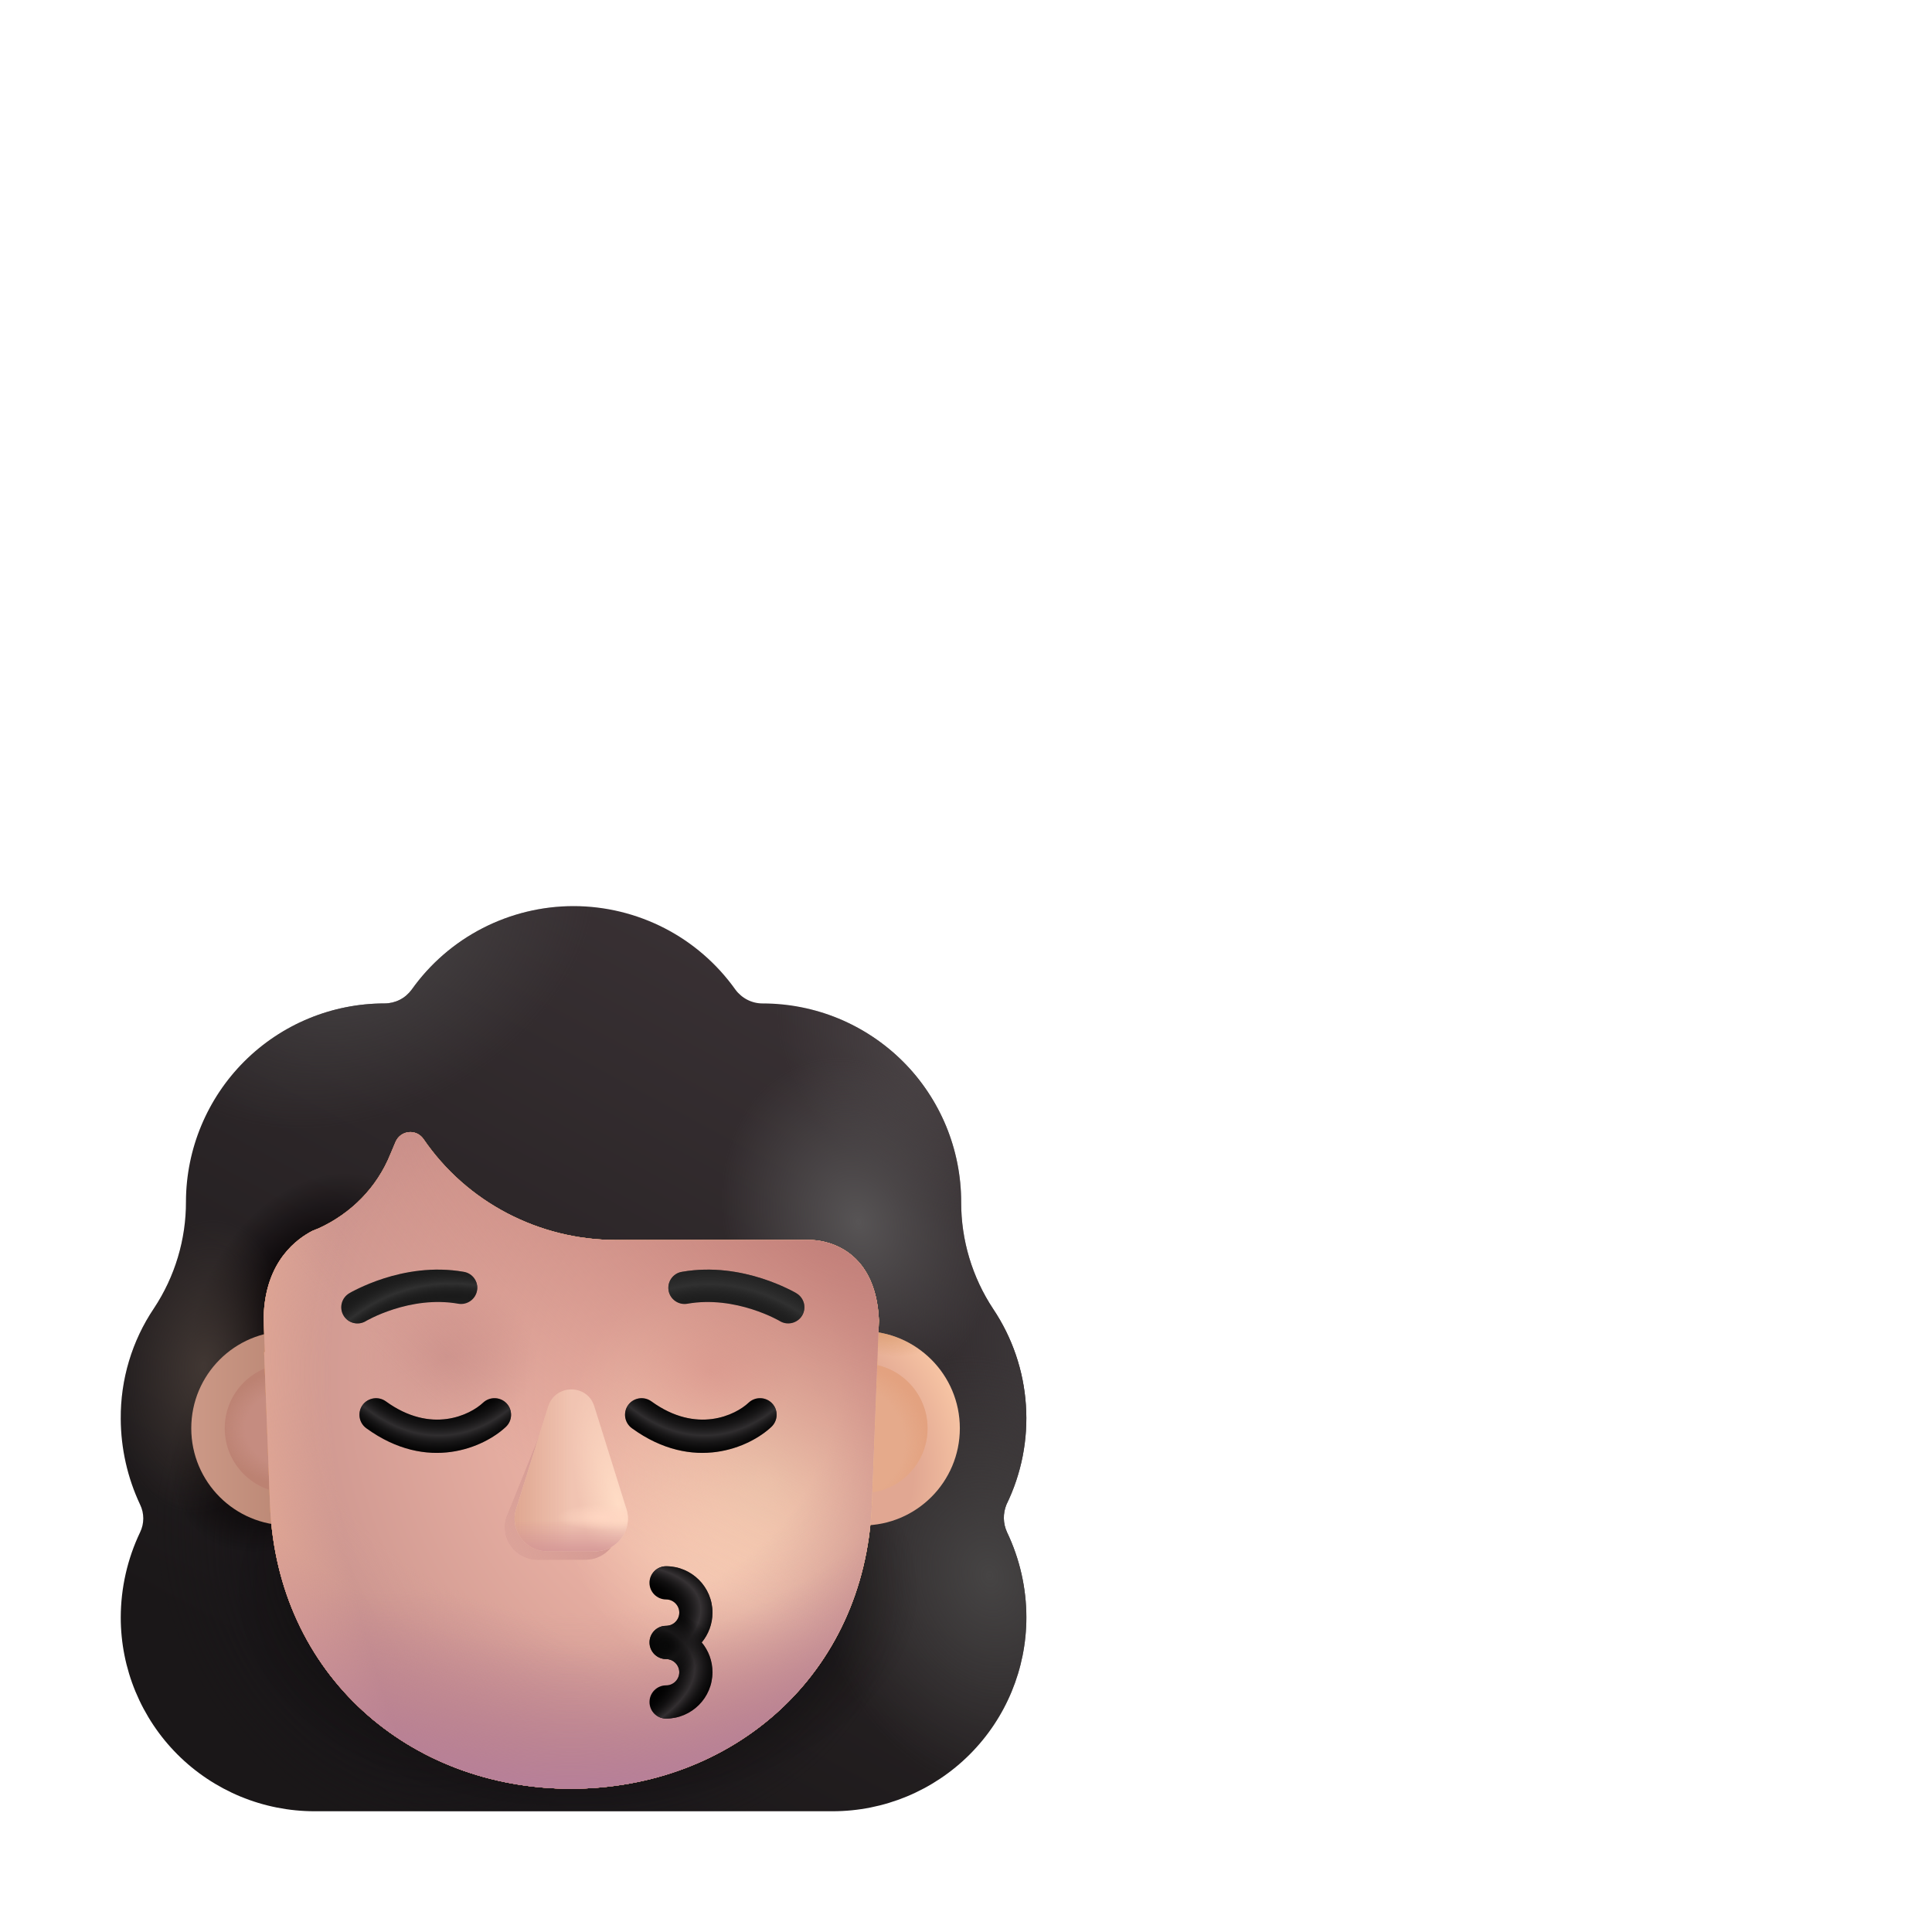 <svg width="32" height="32" viewBox="0 0 32 32" fill="none" xmlns="http://www.w3.org/2000/svg">
<path d="M16.67 24.92C16.92 24.408 17.031 23.839 16.992 23.271C16.954 22.702 16.767 22.154 16.45 21.68C16.103 21.155 15.918 20.539 15.92 19.91C15.92 19.478 15.835 19.05 15.67 18.651C15.504 18.252 15.262 17.889 14.957 17.584C14.651 17.278 14.288 17.036 13.889 16.87C13.49 16.705 13.062 16.62 12.63 16.62C12.542 16.62 12.456 16.599 12.378 16.559C12.3 16.519 12.232 16.461 12.18 16.39C11.876 15.963 11.474 15.614 11.008 15.374C10.541 15.134 10.025 15.008 9.5 15.008C8.976 15.008 8.459 15.134 7.993 15.374C7.526 15.614 7.124 15.963 6.82 16.39C6.768 16.461 6.701 16.519 6.623 16.559C6.544 16.599 6.458 16.62 6.37 16.62C5.499 16.62 4.664 16.965 4.047 17.58C3.431 18.195 3.083 19.029 3.08 19.9C3.082 20.529 2.898 21.145 2.55 21.67C2.186 22.21 1.995 22.849 2 23.5C2.002 23.991 2.111 24.476 2.32 24.92C2.355 24.992 2.373 25.07 2.373 25.15C2.373 25.23 2.355 25.308 2.32 25.38C2.11 25.82 2.001 26.302 2 26.79C2 27.212 2.083 27.629 2.244 28.018C2.406 28.408 2.642 28.762 2.94 29.06C3.238 29.358 3.592 29.594 3.982 29.756C4.371 29.917 4.789 30 5.21 30H13.79C14.642 30 15.458 29.662 16.06 29.06C16.662 28.458 17 27.641 17 26.79C17 26.302 16.89 25.82 16.68 25.38C16.647 25.308 16.628 25.23 16.627 25.151C16.625 25.072 16.64 24.993 16.67 24.92Z" fill="url(#paint0_linear_4524_38247)"/>
<path d="M16.67 24.92C16.92 24.408 17.031 23.839 16.992 23.271C16.954 22.702 16.767 22.154 16.45 21.68C16.103 21.155 15.918 20.539 15.92 19.91C15.92 19.478 15.835 19.05 15.67 18.651C15.504 18.252 15.262 17.889 14.957 17.584C14.651 17.278 14.288 17.036 13.889 16.87C13.49 16.705 13.062 16.62 12.63 16.62C12.542 16.62 12.456 16.599 12.378 16.559C12.3 16.519 12.232 16.461 12.18 16.39C11.876 15.963 11.474 15.614 11.008 15.374C10.541 15.134 10.025 15.008 9.5 15.008C8.976 15.008 8.459 15.134 7.993 15.374C7.526 15.614 7.124 15.963 6.82 16.39C6.768 16.461 6.701 16.519 6.623 16.559C6.544 16.599 6.458 16.62 6.37 16.62C5.499 16.62 4.664 16.965 4.047 17.58C3.431 18.195 3.083 19.029 3.08 19.9C3.082 20.529 2.898 21.145 2.55 21.67C2.186 22.21 1.995 22.849 2 23.5C2.002 23.991 2.111 24.476 2.32 24.92C2.355 24.992 2.373 25.07 2.373 25.15C2.373 25.23 2.355 25.308 2.32 25.38C2.11 25.82 2.001 26.302 2 26.79C2 27.212 2.083 27.629 2.244 28.018C2.406 28.408 2.642 28.762 2.94 29.06C3.238 29.358 3.592 29.594 3.982 29.756C4.371 29.917 4.789 30 5.21 30H13.79C14.642 30 15.458 29.662 16.06 29.06C16.662 28.458 17 27.641 17 26.79C17 26.302 16.89 25.82 16.68 25.38C16.647 25.308 16.628 25.23 16.627 25.151C16.625 25.072 16.64 24.993 16.67 24.92Z" fill="url(#paint1_radial_4524_38247)"/>
<path d="M16.67 24.92C16.92 24.408 17.031 23.839 16.992 23.271C16.954 22.702 16.767 22.154 16.45 21.68C16.103 21.155 15.918 20.539 15.92 19.91C15.92 19.478 15.835 19.05 15.67 18.651C15.504 18.252 15.262 17.889 14.957 17.584C14.651 17.278 14.288 17.036 13.889 16.87C13.49 16.705 13.062 16.62 12.63 16.62C12.542 16.62 12.456 16.599 12.378 16.559C12.3 16.519 12.232 16.461 12.18 16.39C11.876 15.963 11.474 15.614 11.008 15.374C10.541 15.134 10.025 15.008 9.5 15.008C8.976 15.008 8.459 15.134 7.993 15.374C7.526 15.614 7.124 15.963 6.82 16.39C6.768 16.461 6.701 16.519 6.623 16.559C6.544 16.599 6.458 16.62 6.37 16.62C5.499 16.62 4.664 16.965 4.047 17.58C3.431 18.195 3.083 19.029 3.08 19.9C3.082 20.529 2.898 21.145 2.55 21.67C2.186 22.21 1.995 22.849 2 23.5C2.002 23.991 2.111 24.476 2.32 24.92C2.355 24.992 2.373 25.07 2.373 25.15C2.373 25.23 2.355 25.308 2.32 25.38C2.11 25.82 2.001 26.302 2 26.79C2 27.212 2.083 27.629 2.244 28.018C2.406 28.408 2.642 28.762 2.94 29.06C3.238 29.358 3.592 29.594 3.982 29.756C4.371 29.917 4.789 30 5.21 30H13.79C14.642 30 15.458 29.662 16.06 29.06C16.662 28.458 17 27.641 17 26.79C17 26.302 16.89 25.82 16.68 25.38C16.647 25.308 16.628 25.23 16.627 25.151C16.625 25.072 16.64 24.993 16.67 24.92Z" fill="url(#paint2_radial_4524_38247)"/>
<path d="M16.67 24.92C16.92 24.408 17.031 23.839 16.992 23.271C16.954 22.702 16.767 22.154 16.45 21.68C16.103 21.155 15.918 20.539 15.92 19.91C15.92 19.478 15.835 19.05 15.67 18.651C15.504 18.252 15.262 17.889 14.957 17.584C14.651 17.278 14.288 17.036 13.889 16.87C13.49 16.705 13.062 16.62 12.63 16.62C12.542 16.62 12.456 16.599 12.378 16.559C12.3 16.519 12.232 16.461 12.18 16.39C11.876 15.963 11.474 15.614 11.008 15.374C10.541 15.134 10.025 15.008 9.5 15.008C8.976 15.008 8.459 15.134 7.993 15.374C7.526 15.614 7.124 15.963 6.82 16.39C6.768 16.461 6.701 16.519 6.623 16.559C6.544 16.599 6.458 16.62 6.37 16.62C5.499 16.62 4.664 16.965 4.047 17.58C3.431 18.195 3.083 19.029 3.08 19.9C3.082 20.529 2.898 21.145 2.55 21.67C2.186 22.21 1.995 22.849 2 23.5C2.002 23.991 2.111 24.476 2.32 24.92C2.355 24.992 2.373 25.07 2.373 25.15C2.373 25.23 2.355 25.308 2.32 25.38C2.11 25.82 2.001 26.302 2 26.79C2 27.212 2.083 27.629 2.244 28.018C2.406 28.408 2.642 28.762 2.94 29.06C3.238 29.358 3.592 29.594 3.982 29.756C4.371 29.917 4.789 30 5.21 30H13.79C14.642 30 15.458 29.662 16.06 29.06C16.662 28.458 17 27.641 17 26.79C17 26.302 16.89 25.82 16.68 25.38C16.647 25.308 16.628 25.23 16.627 25.151C16.625 25.072 16.64 24.993 16.67 24.92Z" fill="url(#paint3_radial_4524_38247)"/>
<path d="M16.67 24.92C16.92 24.408 17.031 23.839 16.992 23.271C16.954 22.702 16.767 22.154 16.45 21.68C16.103 21.155 15.918 20.539 15.92 19.91C15.92 19.478 15.835 19.05 15.67 18.651C15.504 18.252 15.262 17.889 14.957 17.584C14.651 17.278 14.288 17.036 13.889 16.87C13.49 16.705 13.062 16.62 12.63 16.62C12.542 16.62 12.456 16.599 12.378 16.559C12.3 16.519 12.232 16.461 12.18 16.39C11.876 15.963 11.474 15.614 11.008 15.374C10.541 15.134 10.025 15.008 9.5 15.008C8.976 15.008 8.459 15.134 7.993 15.374C7.526 15.614 7.124 15.963 6.82 16.39C6.768 16.461 6.701 16.519 6.623 16.559C6.544 16.599 6.458 16.62 6.37 16.62C5.499 16.62 4.664 16.965 4.047 17.58C3.431 18.195 3.083 19.029 3.08 19.9C3.082 20.529 2.898 21.145 2.55 21.67C2.186 22.21 1.995 22.849 2 23.5C2.002 23.991 2.111 24.476 2.32 24.92C2.355 24.992 2.373 25.07 2.373 25.15C2.373 25.23 2.355 25.308 2.32 25.38C2.11 25.82 2.001 26.302 2 26.79C2 27.212 2.083 27.629 2.244 28.018C2.406 28.408 2.642 28.762 2.94 29.06C3.238 29.358 3.592 29.594 3.982 29.756C4.371 29.917 4.789 30 5.21 30H13.79C14.642 30 15.458 29.662 16.06 29.06C16.662 28.458 17 27.641 17 26.79C17 26.302 16.89 25.82 16.68 25.38C16.647 25.308 16.628 25.23 16.627 25.151C16.625 25.072 16.64 24.993 16.67 24.92Z" fill="url(#paint4_radial_4524_38247)"/>
<path d="M16.67 24.92C16.92 24.408 17.031 23.839 16.992 23.271C16.954 22.702 16.767 22.154 16.45 21.68C16.103 21.155 15.918 20.539 15.92 19.91C15.92 19.478 15.835 19.05 15.67 18.651C15.504 18.252 15.262 17.889 14.957 17.584C14.651 17.278 14.288 17.036 13.889 16.87C13.49 16.705 13.062 16.62 12.63 16.62C12.542 16.62 12.456 16.599 12.378 16.559C12.3 16.519 12.232 16.461 12.18 16.39C11.876 15.963 11.474 15.614 11.008 15.374C10.541 15.134 10.025 15.008 9.5 15.008C8.976 15.008 8.459 15.134 7.993 15.374C7.526 15.614 7.124 15.963 6.82 16.39C6.768 16.461 6.701 16.519 6.623 16.559C6.544 16.599 6.458 16.62 6.37 16.62C5.499 16.62 4.664 16.965 4.047 17.58C3.431 18.195 3.083 19.029 3.08 19.9C3.082 20.529 2.898 21.145 2.55 21.67C2.186 22.21 1.995 22.849 2 23.5C2.002 23.991 2.111 24.476 2.32 24.92C2.355 24.992 2.373 25.07 2.373 25.15C2.373 25.23 2.355 25.308 2.32 25.38C2.11 25.82 2.001 26.302 2 26.79C2 27.212 2.083 27.629 2.244 28.018C2.406 28.408 2.642 28.762 2.94 29.06C3.238 29.358 3.592 29.594 3.982 29.756C4.371 29.917 4.789 30 5.21 30H13.79C14.642 30 15.458 29.662 16.06 29.06C16.662 28.458 17 27.641 17 26.79C17 26.302 16.89 25.82 16.68 25.38C16.647 25.308 16.628 25.23 16.627 25.151C16.625 25.072 16.64 24.993 16.67 24.92Z" fill="url(#paint5_radial_4524_38247)"/>
<path d="M16.67 24.92C16.92 24.408 17.031 23.839 16.992 23.271C16.954 22.702 16.767 22.154 16.45 21.68C16.103 21.155 15.918 20.539 15.92 19.91C15.92 19.478 15.835 19.05 15.67 18.651C15.504 18.252 15.262 17.889 14.957 17.584C14.651 17.278 14.288 17.036 13.889 16.87C13.49 16.705 13.062 16.62 12.63 16.62C12.542 16.62 12.456 16.599 12.378 16.559C12.3 16.519 12.232 16.461 12.18 16.39C11.876 15.963 11.474 15.614 11.008 15.374C10.541 15.134 10.025 15.008 9.5 15.008C8.976 15.008 8.459 15.134 7.993 15.374C7.526 15.614 7.124 15.963 6.82 16.39C6.768 16.461 6.701 16.519 6.623 16.559C6.544 16.599 6.458 16.62 6.37 16.62C5.499 16.62 4.664 16.965 4.047 17.58C3.431 18.195 3.083 19.029 3.08 19.9C3.082 20.529 2.898 21.145 2.55 21.67C2.186 22.21 1.995 22.849 2 23.5C2.002 23.991 2.111 24.476 2.32 24.92C2.355 24.992 2.373 25.07 2.373 25.15C2.373 25.23 2.355 25.308 2.32 25.38C2.11 25.82 2.001 26.302 2 26.79C2 27.212 2.083 27.629 2.244 28.018C2.406 28.408 2.642 28.762 2.94 29.06C3.238 29.358 3.592 29.594 3.982 29.756C4.371 29.917 4.789 30 5.21 30H13.79C14.642 30 15.458 29.662 16.06 29.06C16.662 28.458 17 27.641 17 26.79C17 26.302 16.89 25.82 16.68 25.38C16.647 25.308 16.628 25.23 16.627 25.151C16.625 25.072 16.64 24.993 16.67 24.92Z" fill="url(#paint6_radial_4524_38247)"/>
<path d="M16.67 24.92C16.92 24.408 17.031 23.839 16.992 23.271C16.954 22.702 16.767 22.154 16.45 21.68C16.103 21.155 15.918 20.539 15.92 19.91C15.92 19.478 15.835 19.05 15.67 18.651C15.504 18.252 15.262 17.889 14.957 17.584C14.651 17.278 14.288 17.036 13.889 16.87C13.49 16.705 13.062 16.62 12.63 16.62C12.542 16.62 12.456 16.599 12.378 16.559C12.3 16.519 12.232 16.461 12.18 16.39C11.876 15.963 11.474 15.614 11.008 15.374C10.541 15.134 10.025 15.008 9.5 15.008C8.976 15.008 8.459 15.134 7.993 15.374C7.526 15.614 7.124 15.963 6.82 16.39C6.768 16.461 6.701 16.519 6.623 16.559C6.544 16.599 6.458 16.62 6.37 16.62C5.499 16.62 4.664 16.965 4.047 17.58C3.431 18.195 3.083 19.029 3.08 19.9C3.082 20.529 2.898 21.145 2.55 21.67C2.186 22.21 1.995 22.849 2 23.5C2.002 23.991 2.111 24.476 2.32 24.92C2.355 24.992 2.373 25.07 2.373 25.15C2.373 25.23 2.355 25.308 2.32 25.38C2.11 25.82 2.001 26.302 2 26.79C2 27.212 2.083 27.629 2.244 28.018C2.406 28.408 2.642 28.762 2.94 29.06C3.238 29.358 3.592 29.594 3.982 29.756C4.371 29.917 4.789 30 5.21 30H13.79C14.642 30 15.458 29.662 16.06 29.06C16.662 28.458 17 27.641 17 26.79C17 26.302 16.89 25.82 16.68 25.38C16.647 25.308 16.628 25.23 16.627 25.151C16.625 25.072 16.64 24.993 16.67 24.92Z" fill="url(#paint7_radial_4524_38247)"/>
<path d="M16.67 24.92C16.92 24.408 17.031 23.839 16.992 23.271C16.954 22.702 16.767 22.154 16.45 21.68C16.103 21.155 15.918 20.539 15.92 19.91C15.92 19.478 15.835 19.05 15.67 18.651C15.504 18.252 15.262 17.889 14.957 17.584C14.651 17.278 14.288 17.036 13.889 16.87C13.49 16.705 13.062 16.62 12.63 16.62C12.542 16.62 12.456 16.599 12.378 16.559C12.3 16.519 12.232 16.461 12.18 16.39C11.876 15.963 11.474 15.614 11.008 15.374C10.541 15.134 10.025 15.008 9.5 15.008C8.976 15.008 8.459 15.134 7.993 15.374C7.526 15.614 7.124 15.963 6.82 16.39C6.768 16.461 6.701 16.519 6.623 16.559C6.544 16.599 6.458 16.62 6.37 16.62C5.499 16.62 4.664 16.965 4.047 17.58C3.431 18.195 3.083 19.029 3.08 19.9C3.082 20.529 2.898 21.145 2.55 21.67C2.186 22.21 1.995 22.849 2 23.5C2.002 23.991 2.111 24.476 2.32 24.92C2.355 24.992 2.373 25.07 2.373 25.15C2.373 25.23 2.355 25.308 2.32 25.38C2.11 25.82 2.001 26.302 2 26.79C2 27.212 2.083 27.629 2.244 28.018C2.406 28.408 2.642 28.762 2.94 29.06C3.238 29.358 3.592 29.594 3.982 29.756C4.371 29.917 4.789 30 5.21 30H13.79C14.642 30 15.458 29.662 16.06 29.06C16.662 28.458 17 27.641 17 26.79C17 26.302 16.89 25.82 16.68 25.38C16.647 25.308 16.628 25.23 16.627 25.151C16.625 25.072 16.64 24.993 16.67 24.92Z" fill="url(#paint8_radial_4524_38247)"/>
<path d="M16.67 24.92C16.92 24.408 17.031 23.839 16.992 23.271C16.954 22.702 16.767 22.154 16.45 21.68C16.103 21.155 15.918 20.539 15.92 19.91C15.92 19.478 15.835 19.05 15.67 18.651C15.504 18.252 15.262 17.889 14.957 17.584C14.651 17.278 14.288 17.036 13.889 16.87C13.49 16.705 13.062 16.62 12.63 16.62C12.542 16.62 12.456 16.599 12.378 16.559C12.3 16.519 12.232 16.461 12.18 16.39C11.876 15.963 11.474 15.614 11.008 15.374C10.541 15.134 10.025 15.008 9.5 15.008C8.976 15.008 8.459 15.134 7.993 15.374C7.526 15.614 7.124 15.963 6.82 16.39C6.768 16.461 6.701 16.519 6.623 16.559C6.544 16.599 6.458 16.62 6.37 16.62C5.499 16.62 4.664 16.965 4.047 17.58C3.431 18.195 3.083 19.029 3.08 19.9C3.082 20.529 2.898 21.145 2.55 21.67C2.186 22.21 1.995 22.849 2 23.5C2.002 23.991 2.111 24.476 2.32 24.92C2.355 24.992 2.373 25.07 2.373 25.15C2.373 25.23 2.355 25.308 2.32 25.38C2.11 25.82 2.001 26.302 2 26.79C2 27.212 2.083 27.629 2.244 28.018C2.406 28.408 2.642 28.762 2.94 29.06C3.238 29.358 3.592 29.594 3.982 29.756C4.371 29.917 4.789 30 5.21 30H13.79C14.642 30 15.458 29.662 16.06 29.06C16.662 28.458 17 27.641 17 26.79C17 26.302 16.89 25.82 16.68 25.38C16.647 25.308 16.628 25.23 16.627 25.151C16.625 25.072 16.64 24.993 16.67 24.92Z" fill="url(#paint9_radial_4524_38247)"/>
<path d="M16.67 24.92C16.92 24.408 17.031 23.839 16.992 23.271C16.954 22.702 16.767 22.154 16.45 21.68C16.103 21.155 15.918 20.539 15.92 19.91C15.92 19.478 15.835 19.05 15.67 18.651C15.504 18.252 15.262 17.889 14.957 17.584C14.651 17.278 14.288 17.036 13.889 16.87C13.49 16.705 13.062 16.62 12.63 16.62C12.542 16.62 12.456 16.599 12.378 16.559C12.3 16.519 12.232 16.461 12.18 16.39C11.876 15.963 11.474 15.614 11.008 15.374C10.541 15.134 10.025 15.008 9.5 15.008C8.976 15.008 8.459 15.134 7.993 15.374C7.526 15.614 7.124 15.963 6.82 16.39C6.768 16.461 6.701 16.519 6.623 16.559C6.544 16.599 6.458 16.62 6.37 16.62C5.499 16.62 4.664 16.965 4.047 17.58C3.431 18.195 3.083 19.029 3.08 19.9C3.082 20.529 2.898 21.145 2.55 21.67C2.186 22.21 1.995 22.849 2 23.5C2.002 23.991 2.111 24.476 2.32 24.92C2.355 24.992 2.373 25.07 2.373 25.15C2.373 25.23 2.355 25.308 2.32 25.38C2.11 25.82 2.001 26.302 2 26.79C2 27.212 2.083 27.629 2.244 28.018C2.406 28.408 2.642 28.762 2.94 29.06C3.238 29.358 3.592 29.594 3.982 29.756C4.371 29.917 4.789 30 5.21 30H13.79C14.642 30 15.458 29.662 16.06 29.06C16.662 28.458 17 27.641 17 26.79C17 26.302 16.89 25.82 16.68 25.38C16.647 25.308 16.628 25.23 16.627 25.151C16.625 25.072 16.64 24.993 16.67 24.92Z" fill="url(#paint10_radial_4524_38247)"/>
<path d="M16.67 24.92C16.92 24.408 17.031 23.839 16.992 23.271C16.954 22.702 16.767 22.154 16.45 21.68C16.103 21.155 15.918 20.539 15.92 19.91C15.92 19.478 15.835 19.05 15.67 18.651C15.504 18.252 15.262 17.889 14.957 17.584C14.651 17.278 14.288 17.036 13.889 16.87C13.49 16.705 13.062 16.62 12.63 16.62C12.542 16.62 12.456 16.599 12.378 16.559C12.3 16.519 12.232 16.461 12.18 16.39C11.876 15.963 11.474 15.614 11.008 15.374C10.541 15.134 10.025 15.008 9.5 15.008C8.976 15.008 8.459 15.134 7.993 15.374C7.526 15.614 7.124 15.963 6.82 16.39C6.768 16.461 6.701 16.519 6.623 16.559C6.544 16.599 6.458 16.62 6.37 16.62C5.499 16.62 4.664 16.965 4.047 17.58C3.431 18.195 3.083 19.029 3.08 19.9C3.082 20.529 2.898 21.145 2.55 21.67C2.186 22.21 1.995 22.849 2 23.5C2.002 23.991 2.111 24.476 2.32 24.92C2.355 24.992 2.373 25.07 2.373 25.15C2.373 25.23 2.355 25.308 2.32 25.38C2.11 25.82 2.001 26.302 2 26.79C2 27.212 2.083 27.629 2.244 28.018C2.406 28.408 2.642 28.762 2.94 29.06C3.238 29.358 3.592 29.594 3.982 29.756C4.371 29.917 4.789 30 5.21 30H13.79C14.642 30 15.458 29.662 16.06 29.06C16.662 28.458 17 27.641 17 26.79C17 26.302 16.89 25.82 16.68 25.38C16.647 25.308 16.628 25.23 16.627 25.151C16.625 25.072 16.64 24.993 16.67 24.92Z" fill="url(#paint11_radial_4524_38247)"/>
<path d="M4.777 25.266C5.666 25.266 6.386 24.546 6.386 23.657C6.386 22.768 5.666 22.048 4.777 22.048C3.888 22.048 3.168 22.768 3.168 23.657C3.168 24.546 3.888 25.266 4.777 25.266Z" fill="url(#paint12_linear_4524_38247)"/>
<path d="M14.289 25.266C15.177 25.266 15.898 24.546 15.898 23.657C15.898 22.768 15.177 22.048 14.289 22.048C13.4 22.048 12.68 22.768 12.68 23.657C12.68 24.546 13.4 25.266 14.289 25.266Z" fill="url(#paint13_radial_4524_38247)"/>
<path d="M14.289 25.266C15.177 25.266 15.898 24.546 15.898 23.657C15.898 22.768 15.177 22.048 14.289 22.048C13.4 22.048 12.68 22.768 12.68 23.657C12.68 24.546 13.4 25.266 14.289 25.266Z" fill="url(#paint14_radial_4524_38247)"/>
<path d="M14.289 24.731C14.882 24.731 15.363 24.25 15.363 23.657C15.363 23.064 14.882 22.583 14.289 22.583C13.696 22.583 13.215 23.064 13.215 23.657C13.215 24.25 13.696 24.731 14.289 24.731Z" fill="#E5AA8B"/>
<path d="M14.289 24.731C14.882 24.731 15.363 24.25 15.363 23.657C15.363 23.064 14.882 22.583 14.289 22.583C13.696 22.583 13.215 23.064 13.215 23.657C13.215 24.25 13.696 24.731 14.289 24.731Z" fill="url(#paint15_radial_4524_38247)"/>
<path d="M4.797 24.731C5.39 24.731 5.871 24.25 5.871 23.657C5.871 23.064 5.39 22.583 4.797 22.583C4.204 22.583 3.723 23.064 3.723 23.657C3.723 24.25 4.204 24.731 4.797 24.731Z" fill="#C58C80"/>
<path d="M4.797 24.731C5.39 24.731 5.871 24.25 5.871 23.657C5.871 23.064 5.39 22.583 4.797 22.583C4.204 22.583 3.723 23.064 3.723 23.657C3.723 24.25 4.204 24.731 4.797 24.731Z" fill="url(#paint16_radial_4524_38247)"/>
<path d="M4.375 22.395H4.388L4.377 22.129L4.367 21.823C4.388 20.874 4.941 20.507 5.177 20.385C5.193 20.38 5.211 20.372 5.229 20.364C5.247 20.357 5.264 20.349 5.28 20.344C5.813 20.099 6.244 19.671 6.469 19.109L6.551 18.915C6.633 18.722 6.89 18.691 7.013 18.864C7.731 19.915 8.931 20.538 10.202 20.538H13.422C13.602 20.538 14.504 20.625 14.558 21.87L14.439 24.943C14.316 27.745 12.127 29.627 9.456 29.627C6.785 29.627 4.596 27.745 4.473 24.943L4.375 22.395Z" fill="url(#paint17_radial_4524_38247)"/>
<path d="M4.375 22.395H4.388L4.377 22.129L4.367 21.823C4.388 20.874 4.941 20.507 5.177 20.385C5.193 20.38 5.211 20.372 5.229 20.364C5.247 20.357 5.264 20.349 5.28 20.344C5.813 20.099 6.244 19.671 6.469 19.109L6.551 18.915C6.633 18.722 6.89 18.691 7.013 18.864C7.731 19.915 8.931 20.538 10.202 20.538H13.422C13.602 20.538 14.504 20.625 14.558 21.87L14.439 24.943C14.316 27.745 12.127 29.627 9.456 29.627C6.785 29.627 4.596 27.745 4.473 24.943L4.375 22.395Z" fill="url(#paint18_radial_4524_38247)"/>
<path d="M4.375 22.395H4.388L4.377 22.129L4.367 21.823C4.388 20.874 4.941 20.507 5.177 20.385C5.193 20.38 5.211 20.372 5.229 20.364C5.247 20.357 5.264 20.349 5.28 20.344C5.813 20.099 6.244 19.671 6.469 19.109L6.551 18.915C6.633 18.722 6.89 18.691 7.013 18.864C7.731 19.915 8.931 20.538 10.202 20.538H13.422C13.602 20.538 14.504 20.625 14.558 21.87L14.439 24.943C14.316 27.745 12.127 29.627 9.456 29.627C6.785 29.627 4.596 27.745 4.473 24.943L4.375 22.395Z" fill="url(#paint19_radial_4524_38247)"/>
<path d="M4.375 22.395H4.388L4.377 22.129L4.367 21.823C4.388 20.874 4.941 20.507 5.177 20.385C5.193 20.38 5.211 20.372 5.229 20.364C5.247 20.357 5.264 20.349 5.28 20.344C5.813 20.099 6.244 19.671 6.469 19.109L6.551 18.915C6.633 18.722 6.89 18.691 7.013 18.864C7.731 19.915 8.931 20.538 10.202 20.538H13.422C13.602 20.538 14.504 20.625 14.558 21.87L14.439 24.943C14.316 27.745 12.127 29.627 9.456 29.627C6.785 29.627 4.596 27.745 4.473 24.943L4.375 22.395Z" fill="url(#paint20_radial_4524_38247)"/>
<path d="M4.375 22.395H4.388L4.377 22.129L4.367 21.823C4.388 20.874 4.941 20.507 5.177 20.385C5.193 20.38 5.211 20.372 5.229 20.364C5.247 20.357 5.264 20.349 5.28 20.344C5.813 20.099 6.244 19.671 6.469 19.109L6.551 18.915C6.633 18.722 6.89 18.691 7.013 18.864C7.731 19.915 8.931 20.538 10.202 20.538H13.422C13.602 20.538 14.504 20.625 14.558 21.87L14.439 24.943C14.316 27.745 12.127 29.627 9.456 29.627C6.785 29.627 4.596 27.745 4.473 24.943L4.375 22.395Z" fill="url(#paint21_radial_4524_38247)"/>
<path d="M4.375 22.395H4.388L4.377 22.129L4.367 21.823C4.388 20.874 4.941 20.507 5.177 20.385C5.193 20.38 5.211 20.372 5.229 20.364C5.247 20.357 5.264 20.349 5.28 20.344C5.813 20.099 6.244 19.671 6.469 19.109L6.551 18.915C6.633 18.722 6.89 18.691 7.013 18.864C7.731 19.915 8.931 20.538 10.202 20.538H13.422C13.602 20.538 14.504 20.625 14.558 21.87L14.439 24.943C14.316 27.745 12.127 29.627 9.456 29.627C6.785 29.627 4.596 27.745 4.473 24.943L4.375 22.395Z" fill="url(#paint22_radial_4524_38247)"/>
<path d="M4.375 22.395H4.388L4.377 22.129L4.367 21.823C4.388 20.874 4.941 20.507 5.177 20.385C5.193 20.38 5.211 20.372 5.229 20.364C5.247 20.357 5.264 20.349 5.28 20.344C5.813 20.099 6.244 19.671 6.469 19.109L6.551 18.915C6.633 18.722 6.89 18.691 7.013 18.864C7.731 19.915 8.931 20.538 10.202 20.538H13.422C13.602 20.538 14.504 20.625 14.558 21.87L14.439 24.943C14.316 27.745 12.127 29.627 9.456 29.627C6.785 29.627 4.596 27.745 4.473 24.943L4.375 22.395Z" fill="url(#paint23_radial_4524_38247)"/>
<path d="M4.375 22.395H4.388L4.377 22.129L4.367 21.823C4.388 20.874 4.941 20.507 5.177 20.385C5.193 20.38 5.211 20.372 5.229 20.364C5.247 20.357 5.264 20.349 5.28 20.344C5.813 20.099 6.244 19.671 6.469 19.109L6.551 18.915C6.633 18.722 6.89 18.691 7.013 18.864C7.731 19.915 8.931 20.538 10.202 20.538H13.422C13.602 20.538 14.504 20.625 14.558 21.87L14.439 24.943C14.316 27.745 12.127 29.627 9.456 29.627C6.785 29.627 4.596 27.745 4.473 24.943L4.375 22.395Z" fill="url(#paint24_radial_4524_38247)"/>
<path d="M4.375 22.395H4.388L4.377 22.129L4.367 21.823C4.388 20.874 4.941 20.507 5.177 20.385C5.193 20.38 5.211 20.372 5.229 20.364C5.247 20.357 5.264 20.349 5.28 20.344C5.813 20.099 6.244 19.671 6.469 19.109L6.551 18.915C6.633 18.722 6.89 18.691 7.013 18.864C7.731 19.915 8.931 20.538 10.202 20.538H13.422C13.602 20.538 14.504 20.625 14.558 21.87L14.439 24.943C14.316 27.745 12.127 29.627 9.456 29.627C6.785 29.627 4.596 27.745 4.473 24.943L4.375 22.395Z" fill="url(#paint25_radial_4524_38247)"/>
<path d="M4.375 22.395H4.388L4.377 22.129L4.367 21.823C4.388 20.874 4.941 20.507 5.177 20.385C5.193 20.38 5.211 20.372 5.229 20.364C5.247 20.357 5.264 20.349 5.28 20.344C5.813 20.099 6.244 19.671 6.469 19.109L6.551 18.915C6.633 18.722 6.89 18.691 7.013 18.864C7.731 19.915 8.931 20.538 10.202 20.538H13.422C13.602 20.538 14.504 20.625 14.558 21.87L14.439 24.943C14.316 27.745 12.127 29.627 9.456 29.627C6.785 29.627 4.596 27.745 4.473 24.943L4.375 22.395Z" fill="url(#paint26_radial_4524_38247)"/>
<path d="M4.375 22.395H4.388L4.377 22.129L4.367 21.823C4.388 20.874 4.941 20.507 5.177 20.385C5.193 20.38 5.211 20.372 5.229 20.364C5.247 20.357 5.264 20.349 5.28 20.344C5.813 20.099 6.244 19.671 6.469 19.109L6.551 18.915C6.633 18.722 6.89 18.691 7.013 18.864C7.731 19.915 8.931 20.538 10.202 20.538H13.422C13.602 20.538 14.504 20.625 14.558 21.87L14.439 24.943C14.316 27.745 12.127 29.627 9.456 29.627C6.785 29.627 4.596 27.745 4.473 24.943L4.375 22.395Z" fill="url(#paint27_radial_4524_38247)"/>
<path d="M4.375 22.395H4.388L4.377 22.129L4.367 21.823C4.388 20.874 4.941 20.507 5.177 20.385C5.193 20.38 5.211 20.372 5.229 20.364C5.247 20.357 5.264 20.349 5.28 20.344C5.813 20.099 6.244 19.671 6.469 19.109L6.551 18.915C6.633 18.722 6.89 18.691 7.013 18.864C7.731 19.915 8.931 20.538 10.202 20.538H13.422C13.602 20.538 14.504 20.625 14.558 21.87L14.439 24.943C14.316 27.745 12.127 29.627 9.456 29.627C6.785 29.627 4.596 27.745 4.473 24.943L4.375 22.395Z" fill="url(#paint28_radial_4524_38247)"/>
<path d="M4.375 22.395H4.388L4.377 22.129L4.367 21.823C4.388 20.874 4.941 20.507 5.177 20.385C5.193 20.38 5.211 20.372 5.229 20.364C5.247 20.357 5.264 20.349 5.28 20.344C5.813 20.099 6.244 19.671 6.469 19.109L6.551 18.915C6.633 18.722 6.89 18.691 7.013 18.864C7.731 19.915 8.931 20.538 10.202 20.538H13.422C13.602 20.538 14.504 20.625 14.558 21.87L14.439 24.943C14.316 27.745 12.127 29.627 9.456 29.627C6.785 29.627 4.596 27.745 4.473 24.943L4.375 22.395Z" fill="url(#paint29_radial_4524_38247)"/>
<path d="M4.375 22.395H4.388L4.377 22.129L4.367 21.823C4.388 20.874 4.941 20.507 5.177 20.385C5.193 20.38 5.211 20.372 5.229 20.364C5.247 20.357 5.264 20.349 5.28 20.344C5.813 20.099 6.244 19.671 6.469 19.109L6.551 18.915C6.633 18.722 6.89 18.691 7.013 18.864C7.731 19.915 8.931 20.538 10.202 20.538H13.422C13.602 20.538 14.504 20.625 14.558 21.87L14.439 24.943C14.316 27.745 12.127 29.627 9.456 29.627C6.785 29.627 4.596 27.745 4.473 24.943L4.375 22.395Z" fill="url(#paint30_radial_4524_38247)"/>
<path d="M4.375 22.395H4.388L4.377 22.129L4.367 21.823C4.388 20.874 4.941 20.507 5.177 20.385C5.193 20.38 5.211 20.372 5.229 20.364C5.247 20.357 5.264 20.349 5.28 20.344C5.813 20.099 6.244 19.671 6.469 19.109L6.551 18.915C6.633 18.722 6.89 18.691 7.013 18.864C7.731 19.915 8.931 20.538 10.202 20.538H13.422C13.602 20.538 14.504 20.625 14.558 21.87L14.439 24.943C14.316 27.745 12.127 29.627 9.456 29.627C6.785 29.627 4.596 27.745 4.473 24.943L4.375 22.395Z" fill="url(#paint31_radial_4524_38247)"/>
<path d="M4.375 22.395H4.388L4.377 22.129L4.367 21.823C4.388 20.874 4.941 20.507 5.177 20.385C5.193 20.38 5.211 20.372 5.229 20.364C5.247 20.357 5.264 20.349 5.28 20.344C5.813 20.099 6.244 19.671 6.469 19.109L6.551 18.915C6.633 18.722 6.89 18.691 7.013 18.864C7.731 19.915 8.931 20.538 10.202 20.538H13.422C13.602 20.538 14.504 20.625 14.558 21.87L14.439 24.943C14.316 27.745 12.127 29.627 9.456 29.627C6.785 29.627 4.596 27.745 4.473 24.943L4.375 22.395Z" fill="url(#paint32_radial_4524_38247)"/>
<path d="M4.375 22.395H4.388L4.377 22.129L4.367 21.823C4.388 20.874 4.941 20.507 5.177 20.385C5.193 20.38 5.211 20.372 5.229 20.364C5.247 20.357 5.264 20.349 5.28 20.344C5.813 20.099 6.244 19.671 6.469 19.109L6.551 18.915C6.633 18.722 6.89 18.691 7.013 18.864C7.731 19.915 8.931 20.538 10.202 20.538H13.422C13.602 20.538 14.504 20.625 14.558 21.87L14.439 24.943C14.316 27.745 12.127 29.627 9.456 29.627C6.785 29.627 4.596 27.745 4.473 24.943L4.375 22.395Z" fill="url(#paint33_radial_4524_38247)"/>
<path d="M4.375 22.395H4.388L4.377 22.129L4.367 21.823C4.388 20.874 4.941 20.507 5.177 20.385C5.193 20.38 5.211 20.372 5.229 20.364C5.247 20.357 5.264 20.349 5.28 20.344C5.813 20.099 6.244 19.671 6.469 19.109L6.551 18.915C6.633 18.722 6.89 18.691 7.013 18.864C7.731 19.915 8.931 20.538 10.202 20.538H13.422C13.602 20.538 14.504 20.625 14.558 21.87L14.439 24.943C14.316 27.745 12.127 29.627 9.456 29.627C6.785 29.627 4.596 27.745 4.473 24.943L4.375 22.395Z" fill="url(#paint34_radial_4524_38247)"/>
<path d="M4.375 22.395H4.388L4.377 22.129L4.367 21.823C4.388 20.874 4.941 20.507 5.177 20.385C5.193 20.38 5.211 20.372 5.229 20.364C5.247 20.357 5.264 20.349 5.28 20.344C5.813 20.099 6.244 19.671 6.469 19.109L6.551 18.915C6.633 18.722 6.89 18.691 7.013 18.864C7.731 19.915 8.931 20.538 10.202 20.538H13.422C13.602 20.538 14.504 20.625 14.558 21.87L14.439 24.943C14.316 27.745 12.127 29.627 9.456 29.627C6.785 29.627 4.596 27.745 4.473 24.943L4.375 22.395Z" fill="url(#paint35_radial_4524_38247)"/>
<path d="M4.375 22.395H4.388L4.377 22.129L4.367 21.823C4.388 20.874 4.941 20.507 5.177 20.385C5.193 20.38 5.211 20.372 5.229 20.364C5.247 20.357 5.264 20.349 5.28 20.344C5.813 20.099 6.244 19.671 6.469 19.109L6.551 18.915C6.633 18.722 6.89 18.691 7.013 18.864C7.731 19.915 8.931 20.538 10.202 20.538H13.422C13.602 20.538 14.504 20.625 14.558 21.87L14.439 24.943C14.316 27.745 12.127 29.627 9.456 29.627C6.785 29.627 4.596 27.745 4.473 24.943L4.375 22.395Z" fill="url(#paint36_radial_4524_38247)"/>
<path d="M4.375 22.395H4.388L4.377 22.129L4.367 21.823C4.388 20.874 4.941 20.507 5.177 20.385C5.193 20.38 5.211 20.372 5.229 20.364C5.247 20.357 5.264 20.349 5.28 20.344C5.813 20.099 6.244 19.671 6.469 19.109L6.551 18.915C6.633 18.722 6.89 18.691 7.013 18.864C7.731 19.915 8.931 20.538 10.202 20.538H13.422C13.602 20.538 14.504 20.625 14.558 21.87L14.439 24.943C14.316 27.745 12.127 29.627 9.456 29.627C6.785 29.627 4.596 27.745 4.473 24.943L4.375 22.395Z" fill="url(#paint37_radial_4524_38247)"/>
<path d="M4.375 22.395H4.388L4.377 22.129L4.367 21.823C4.388 20.874 4.941 20.507 5.177 20.385C5.193 20.38 5.211 20.372 5.229 20.364C5.247 20.357 5.264 20.349 5.28 20.344C5.813 20.099 6.244 19.671 6.469 19.109L6.551 18.915C6.633 18.722 6.89 18.691 7.013 18.864C7.731 19.915 8.931 20.538 10.202 20.538H13.422C13.602 20.538 14.504 20.625 14.558 21.87L14.439 24.943C14.316 27.745 12.127 29.627 9.456 29.627C6.785 29.627 4.596 27.745 4.473 24.943L4.375 22.395Z" fill="url(#paint38_radial_4524_38247)"/>
<path d="M4.375 22.395H4.388L4.377 22.129L4.367 21.823C4.388 20.874 4.941 20.507 5.177 20.385C5.193 20.38 5.211 20.372 5.229 20.364C5.247 20.357 5.264 20.349 5.28 20.344C5.813 20.099 6.244 19.671 6.469 19.109L6.551 18.915C6.633 18.722 6.89 18.691 7.013 18.864C7.731 19.915 8.931 20.538 10.202 20.538H13.422C13.602 20.538 14.504 20.625 14.558 21.87L14.439 24.943C14.316 27.745 12.127 29.627 9.456 29.627C6.785 29.627 4.596 27.745 4.473 24.943L4.375 22.395Z" fill="url(#paint39_radial_4524_38247)"/>
<path d="M4.375 22.395H4.388L4.377 22.129L4.367 21.823C4.388 20.874 4.941 20.507 5.177 20.385C5.193 20.38 5.211 20.372 5.229 20.364C5.247 20.357 5.264 20.349 5.28 20.344C5.813 20.099 6.244 19.671 6.469 19.109L6.551 18.915C6.633 18.722 6.89 18.691 7.013 18.864C7.731 19.915 8.931 20.538 10.202 20.538H13.422C13.602 20.538 14.504 20.625 14.558 21.87L14.439 24.943C14.316 27.745 12.127 29.627 9.456 29.627C6.785 29.627 4.596 27.745 4.473 24.943L4.375 22.395Z" fill="url(#paint40_radial_4524_38247)"/>
<path d="M9.072 23.434L8.388 25.134C8.28 25.484 8.54 25.834 8.909 25.834H9.695C10.064 25.834 10.324 25.479 10.216 25.134L9.684 23.434C9.57 23.058 9.191 23.058 9.072 23.434Z" fill="#D19590"/>
<path d="M9.072 23.434L8.388 25.134C8.28 25.484 8.54 25.834 8.909 25.834H9.695C10.064 25.834 10.324 25.479 10.216 25.134L9.684 23.434C9.57 23.058 9.191 23.058 9.072 23.434Z" fill="url(#paint41_radial_4524_38247)"/>
<path d="M9.08 23.296L8.548 24.996C8.44 25.346 8.7 25.695 9.069 25.695H9.855C10.224 25.695 10.484 25.34 10.376 24.996L9.844 23.296C9.731 22.919 9.199 22.919 9.08 23.296Z" fill="#F1C4B2"/>
<path d="M9.08 23.296L8.548 24.996C8.44 25.346 8.7 25.695 9.069 25.695H9.855C10.224 25.695 10.484 25.34 10.376 24.996L9.844 23.296C9.731 22.919 9.199 22.919 9.08 23.296Z" fill="url(#paint42_radial_4524_38247)"/>
<path d="M9.08 23.296L8.548 24.996C8.44 25.346 8.7 25.695 9.069 25.695H9.855C10.224 25.695 10.484 25.34 10.376 24.996L9.844 23.296C9.731 22.919 9.199 22.919 9.08 23.296Z" fill="url(#paint43_linear_4524_38247)"/>
<path d="M9.08 23.296L8.548 24.996C8.44 25.346 8.7 25.695 9.069 25.695H9.855C10.224 25.695 10.484 25.34 10.376 24.996L9.844 23.296C9.731 22.919 9.199 22.919 9.08 23.296Z" fill="url(#paint44_linear_4524_38247)"/>
<path d="M9.08 23.296L8.548 24.996C8.44 25.346 8.7 25.695 9.069 25.695H9.855C10.224 25.695 10.484 25.34 10.376 24.996L9.844 23.296C9.731 22.919 9.199 22.919 9.08 23.296Z" fill="url(#paint45_radial_4524_38247)"/>
<path d="M6.063 21.879L6.059 21.882C5.932 21.958 5.767 21.917 5.691 21.79C5.614 21.663 5.656 21.497 5.783 21.421L5.784 21.421L5.787 21.419L5.797 21.413C5.804 21.409 5.815 21.403 5.829 21.395C5.857 21.381 5.896 21.36 5.945 21.337C6.044 21.29 6.184 21.23 6.355 21.175C6.695 21.066 7.17 20.975 7.683 21.066C7.829 21.091 7.927 21.231 7.901 21.376C7.875 21.522 7.736 21.62 7.59 21.594C7.192 21.524 6.809 21.593 6.518 21.686C6.374 21.732 6.257 21.782 6.176 21.821C6.136 21.84 6.105 21.856 6.085 21.867C6.075 21.872 6.067 21.877 6.063 21.879Z" fill="#1E1E1E"/>
<path d="M6.063 21.879L6.059 21.882C5.932 21.958 5.767 21.917 5.691 21.79C5.614 21.663 5.656 21.497 5.783 21.421L5.784 21.421L5.787 21.419L5.797 21.413C5.804 21.409 5.815 21.403 5.829 21.395C5.857 21.381 5.896 21.36 5.945 21.337C6.044 21.29 6.184 21.23 6.355 21.175C6.695 21.066 7.17 20.975 7.683 21.066C7.829 21.091 7.927 21.231 7.901 21.376C7.875 21.522 7.736 21.62 7.59 21.594C7.192 21.524 6.809 21.593 6.518 21.686C6.374 21.732 6.257 21.782 6.176 21.821C6.136 21.84 6.105 21.856 6.085 21.867C6.075 21.872 6.067 21.877 6.063 21.879Z" fill="url(#paint46_radial_4524_38247)"/>
<path fill-rule="evenodd" clip-rule="evenodd" d="M13.193 21.422C13.193 21.422 13.193 21.422 13.055 21.652L13.193 21.422C13.32 21.498 13.361 21.663 13.285 21.79C13.209 21.916 13.044 21.958 12.917 21.882C12.917 21.882 12.917 21.882 12.917 21.882L12.912 21.879C12.908 21.877 12.901 21.872 12.891 21.867C12.871 21.856 12.84 21.84 12.8 21.821C12.719 21.782 12.601 21.732 12.457 21.686C12.167 21.593 11.784 21.524 11.385 21.594C11.239 21.62 11.1 21.522 11.074 21.376C11.049 21.231 11.146 21.091 11.292 21.066C11.805 20.975 12.28 21.066 12.62 21.175C12.791 21.23 12.932 21.29 13.03 21.337C13.08 21.36 13.119 21.381 13.146 21.395C13.16 21.403 13.171 21.409 13.179 21.413L13.188 21.419L13.191 21.421L13.192 21.421L13.193 21.422Z" fill="#1E1E1E"/>
<path fill-rule="evenodd" clip-rule="evenodd" d="M13.193 21.422C13.193 21.422 13.193 21.422 13.055 21.652L13.193 21.422C13.32 21.498 13.361 21.663 13.285 21.79C13.209 21.916 13.044 21.958 12.917 21.882C12.917 21.882 12.917 21.882 12.917 21.882L12.912 21.879C12.908 21.877 12.901 21.872 12.891 21.867C12.871 21.856 12.84 21.84 12.8 21.821C12.719 21.782 12.601 21.732 12.457 21.686C12.167 21.593 11.784 21.524 11.385 21.594C11.239 21.62 11.1 21.522 11.074 21.376C11.049 21.231 11.146 21.091 11.292 21.066C11.805 20.975 12.28 21.066 12.62 21.175C12.791 21.23 12.932 21.29 13.03 21.337C13.08 21.36 13.119 21.381 13.146 21.395C13.16 21.403 13.171 21.409 13.179 21.413L13.188 21.419L13.191 21.421L13.192 21.421L13.193 21.422Z" fill="url(#paint47_radial_4524_38247)"/>
<path fill-rule="evenodd" clip-rule="evenodd" d="M10.405 23.272C10.316 23.395 10.343 23.566 10.466 23.656C11.486 24.397 12.422 23.968 12.777 23.633C12.887 23.529 12.893 23.355 12.788 23.244C12.684 23.134 12.51 23.129 12.399 23.233C12.186 23.435 11.542 23.758 10.789 23.211C10.666 23.122 10.494 23.149 10.405 23.272Z" fill="#010101"/>
<path fill-rule="evenodd" clip-rule="evenodd" d="M10.405 23.272C10.316 23.395 10.343 23.566 10.466 23.656C11.486 24.397 12.422 23.968 12.777 23.633C12.887 23.529 12.893 23.355 12.788 23.244C12.684 23.134 12.51 23.129 12.399 23.233C12.186 23.435 11.542 23.758 10.789 23.211C10.666 23.122 10.494 23.149 10.405 23.272Z" fill="url(#paint48_radial_4524_38247)"/>
<path fill-rule="evenodd" clip-rule="evenodd" d="M6.006 23.272C5.917 23.395 5.944 23.566 6.067 23.656C7.087 24.397 8.024 23.968 8.379 23.633C8.489 23.529 8.494 23.355 8.39 23.244C8.286 23.134 8.112 23.129 8.001 23.233C7.787 23.435 7.144 23.758 6.391 23.211C6.268 23.122 6.096 23.149 6.006 23.272Z" fill="#010101"/>
<path fill-rule="evenodd" clip-rule="evenodd" d="M6.006 23.272C5.917 23.395 5.944 23.566 6.067 23.656C7.087 24.397 8.024 23.968 8.379 23.633C8.489 23.529 8.494 23.355 8.39 23.244C8.286 23.134 8.112 23.129 8.001 23.233C7.787 23.435 7.144 23.758 6.391 23.211C6.268 23.122 6.096 23.149 6.006 23.272Z" fill="url(#paint49_radial_4524_38247)"/>
<path d="M11.251 26.71C11.251 26.59 11.153 26.492 11.033 26.492C10.881 26.492 10.758 26.369 10.758 26.217C10.758 26.066 10.881 25.942 11.033 25.942C11.457 25.942 11.801 26.286 11.801 26.71C11.801 26.898 11.734 27.07 11.622 27.204C11.734 27.337 11.801 27.509 11.801 27.697C11.801 28.121 11.457 28.465 11.033 28.465C10.881 28.465 10.758 28.342 10.758 28.19C10.758 28.038 10.881 27.915 11.033 27.915C11.153 27.915 11.251 27.817 11.251 27.697C11.251 27.576 11.153 27.479 11.033 27.479C10.881 27.479 10.758 27.356 10.758 27.204C10.758 27.052 10.881 26.929 11.033 26.929C11.153 26.929 11.251 26.831 11.251 26.71Z" fill="#010101"/>
<path d="M11.251 26.71C11.251 26.59 11.153 26.492 11.033 26.492C10.881 26.492 10.758 26.369 10.758 26.217C10.758 26.066 10.881 25.942 11.033 25.942C11.457 25.942 11.801 26.286 11.801 26.71C11.801 26.898 11.734 27.07 11.622 27.204C11.734 27.337 11.801 27.509 11.801 27.697C11.801 28.121 11.457 28.465 11.033 28.465C10.881 28.465 10.758 28.342 10.758 28.19C10.758 28.038 10.881 27.915 11.033 27.915C11.153 27.915 11.251 27.817 11.251 27.697C11.251 27.576 11.153 27.479 11.033 27.479C10.881 27.479 10.758 27.356 10.758 27.204C10.758 27.052 10.881 26.929 11.033 26.929C11.153 26.929 11.251 26.831 11.251 26.71Z" fill="url(#paint50_radial_4524_38247)"/>
<path d="M11.251 26.71C11.251 26.59 11.153 26.492 11.033 26.492C10.881 26.492 10.758 26.369 10.758 26.217C10.758 26.066 10.881 25.942 11.033 25.942C11.457 25.942 11.801 26.286 11.801 26.71C11.801 26.898 11.734 27.07 11.622 27.204C11.734 27.337 11.801 27.509 11.801 27.697C11.801 28.121 11.457 28.465 11.033 28.465C10.881 28.465 10.758 28.342 10.758 28.19C10.758 28.038 10.881 27.915 11.033 27.915C11.153 27.915 11.251 27.817 11.251 27.697C11.251 27.576 11.153 27.479 11.033 27.479C10.881 27.479 10.758 27.356 10.758 27.204C10.758 27.052 10.881 26.929 11.033 26.929C11.153 26.929 11.251 26.831 11.251 26.71Z" fill="url(#paint51_radial_4524_38247)"/>
<path d="M11.251 26.71C11.251 26.59 11.153 26.492 11.033 26.492C10.881 26.492 10.758 26.369 10.758 26.217C10.758 26.066 10.881 25.942 11.033 25.942C11.457 25.942 11.801 26.286 11.801 26.71C11.801 26.898 11.734 27.07 11.622 27.204C11.734 27.337 11.801 27.509 11.801 27.697C11.801 28.121 11.457 28.465 11.033 28.465C10.881 28.465 10.758 28.342 10.758 28.19C10.758 28.038 10.881 27.915 11.033 27.915C11.153 27.915 11.251 27.817 11.251 27.697C11.251 27.576 11.153 27.479 11.033 27.479C10.881 27.479 10.758 27.356 10.758 27.204C10.758 27.052 10.881 26.929 11.033 26.929C11.153 26.929 11.251 26.831 11.251 26.71Z" fill="url(#paint52_radial_4524_38247)"/>
<defs>
<linearGradient id="paint0_linear_4524_38247" x1="14.188" y1="16.581" x2="7.397" y2="29.167" gradientUnits="userSpaceOnUse">
<stop stop-color="#393134"/>
<stop offset="1" stop-color="#1A1718"/>
</linearGradient>
<radialGradient id="paint1_radial_4524_38247" cx="0" cy="0" r="1" gradientUnits="userSpaceOnUse" gradientTransform="translate(9.199 26.018) rotate(97.544) scale(4.591 5.738)">
<stop offset="0.591" stop-color="#171418"/>
<stop offset="1" stop-color="#171418" stop-opacity="0"/>
</radialGradient>
<radialGradient id="paint2_radial_4524_38247" cx="0" cy="0" r="1" gradientUnits="userSpaceOnUse" gradientTransform="translate(6.386 26.285) rotate(146.019) scale(3.473 4.562)">
<stop offset="0.258" stop-color="#181518"/>
<stop offset="1" stop-color="#181518" stop-opacity="0"/>
</radialGradient>
<radialGradient id="paint3_radial_4524_38247" cx="0" cy="0" r="1" gradientUnits="userSpaceOnUse" gradientTransform="translate(4.662 23.742) rotate(127.421) scale(2.149 1.65)">
<stop offset="0.334" stop-color="#040101"/>
<stop offset="1" stop-color="#040101" stop-opacity="0"/>
</radialGradient>
<radialGradient id="paint4_radial_4524_38247" cx="0" cy="0" r="1" gradientUnits="userSpaceOnUse" gradientTransform="translate(5.114 21.718) rotate(121.444) scale(2.471 1.741)">
<stop offset="0.321" stop-color="#040002"/>
<stop offset="1" stop-color="#040002" stop-opacity="0"/>
</radialGradient>
<radialGradient id="paint5_radial_4524_38247" cx="0" cy="0" r="1" gradientUnits="userSpaceOnUse" gradientTransform="translate(5.984 15.477) rotate(62.258) scale(2.949 4.095)">
<stop stop-color="#474445"/>
<stop offset="1" stop-color="#474445" stop-opacity="0"/>
</radialGradient>
<radialGradient id="paint6_radial_4524_38247" cx="0" cy="0" r="1" gradientUnits="userSpaceOnUse" gradientTransform="translate(15.326 17.552) rotate(135.015) scale(2.035 2.845)">
<stop stop-color="#4A4446"/>
<stop offset="1" stop-color="#4A4446" stop-opacity="0"/>
</radialGradient>
<radialGradient id="paint7_radial_4524_38247" cx="0" cy="0" r="1" gradientUnits="userSpaceOnUse" gradientTransform="translate(17 22.672) rotate(163.788) scale(1.918 3.997)">
<stop stop-color="#3B3638"/>
<stop offset="1" stop-color="#3B3638" stop-opacity="0"/>
</radialGradient>
<radialGradient id="paint8_radial_4524_38247" cx="0" cy="0" r="1" gradientUnits="userSpaceOnUse" gradientTransform="translate(16.397 26.085) rotate(165.971) scale(2.899 3.691)">
<stop stop-color="#464444"/>
<stop offset="1" stop-color="#464444" stop-opacity="0"/>
</radialGradient>
<radialGradient id="paint9_radial_4524_38247" cx="0" cy="0" r="1" gradientUnits="userSpaceOnUse" gradientTransform="translate(14.227 20.242) rotate(-108.853) scale(2.796 2.212)">
<stop stop-color="#575455"/>
<stop offset="1" stop-color="#575455" stop-opacity="0"/>
</radialGradient>
<radialGradient id="paint10_radial_4524_38247" cx="0" cy="0" r="1" gradientUnits="userSpaceOnUse" gradientTransform="translate(3.366 22.635) rotate(5.985) scale(1.51 2.446)">
<stop stop-color="#413733"/>
<stop offset="1" stop-color="#413733" stop-opacity="0"/>
</radialGradient>
<radialGradient id="paint11_radial_4524_38247" cx="0" cy="0" r="1" gradientUnits="userSpaceOnUse" gradientTransform="translate(9.537 26.37) rotate(-90) scale(17.913 28.435)">
<stop stop-color="#070503"/>
<stop offset="0.204" stop-color="#070503" stop-opacity="0"/>
</radialGradient>
<linearGradient id="paint12_linear_4524_38247" x1="3.168" y1="23.744" x2="6.127" y2="23.744" gradientUnits="userSpaceOnUse">
<stop stop-color="#CC9987"/>
<stop offset="1" stop-color="#AC7864"/>
</linearGradient>
<radialGradient id="paint13_radial_4524_38247" cx="0" cy="0" r="1" gradientUnits="userSpaceOnUse" gradientTransform="translate(13.501 24.096) rotate(-24.444) scale(2.734 3.338)">
<stop offset="0.572" stop-color="#E1A792"/>
<stop offset="0.905" stop-color="#F6C3A3"/>
</radialGradient>
<radialGradient id="paint14_radial_4524_38247" cx="0" cy="0" r="1" gradientUnits="userSpaceOnUse" gradientTransform="translate(14.523 21.875) rotate(15.945) scale(1.037 0.545)">
<stop stop-color="#D59566"/>
<stop offset="1" stop-color="#D59566" stop-opacity="0"/>
</radialGradient>
<radialGradient id="paint15_radial_4524_38247" cx="0" cy="0" r="1" gradientUnits="userSpaceOnUse" gradientTransform="translate(14.054 23.895) rotate(-20.298) scale(1.305)">
<stop offset="0.71" stop-color="#E3A280" stop-opacity="0"/>
<stop offset="1" stop-color="#E3A280"/>
</radialGradient>
<radialGradient id="paint16_radial_4524_38247" cx="0" cy="0" r="1" gradientUnits="userSpaceOnUse" gradientTransform="translate(4.862 23.657) rotate(180) scale(1.207 0.952)">
<stop offset="0.667" stop-color="#BC8272" stop-opacity="0"/>
<stop offset="1" stop-color="#BC8272"/>
</radialGradient>
<radialGradient id="paint17_radial_4524_38247" cx="0" cy="0" r="1" gradientUnits="userSpaceOnUse" gradientTransform="translate(12.322 23.12) rotate(155.244) scale(7.162 9.586)">
<stop stop-color="#FFE644"/>
<stop offset="1" stop-color="#EB9235"/>
</radialGradient>
<radialGradient id="paint18_radial_4524_38247" cx="0" cy="0" r="1" gradientUnits="userSpaceOnUse" gradientTransform="translate(11.363 23.817) rotate(152.124) scale(2.387 2.025)">
<stop stop-color="#FFE842"/>
<stop offset="1" stop-color="#FFE842" stop-opacity="0"/>
</radialGradient>
<radialGradient id="paint19_radial_4524_38247" cx="0" cy="0" r="1" gradientUnits="userSpaceOnUse" gradientTransform="translate(7.283 29.902) rotate(-78.311) scale(4.131 5.241)">
<stop stop-color="#E4883F"/>
<stop offset="1" stop-color="#E4883F" stop-opacity="0"/>
</radialGradient>
<radialGradient id="paint20_radial_4524_38247" cx="0" cy="0" r="1" gradientUnits="userSpaceOnUse" gradientTransform="translate(9.201 22.636) rotate(90) scale(7.441 11.818)">
<stop offset="0.593" stop-color="#F3943B" stop-opacity="0"/>
<stop offset="1" stop-color="#D97C39"/>
</radialGradient>
<radialGradient id="paint21_radial_4524_38247" cx="0" cy="0" r="1" gradientUnits="userSpaceOnUse" gradientTransform="translate(10.09 24.776) rotate(164.542) scale(5.626 9.686)">
<stop offset="0.877" stop-color="#D4993E" stop-opacity="0"/>
<stop offset="1" stop-color="#D4993E"/>
</radialGradient>
<radialGradient id="paint22_radial_4524_38247" cx="0" cy="0" r="1" gradientUnits="userSpaceOnUse" gradientTransform="translate(11.764 22.701) rotate(-90) scale(1.151 1.412)">
<stop stop-color="#FFBB31"/>
<stop offset="1" stop-color="#FFBB31" stop-opacity="0"/>
</radialGradient>
<radialGradient id="paint23_radial_4524_38247" cx="0" cy="0" r="1" gradientUnits="userSpaceOnUse" gradientTransform="translate(7.544 22.788) rotate(-90) scale(1.36 1.559)">
<stop stop-color="#F09429"/>
<stop offset="1" stop-color="#F09429" stop-opacity="0"/>
</radialGradient>
<radialGradient id="paint24_radial_4524_38247" cx="0" cy="0" r="1" gradientUnits="userSpaceOnUse" gradientTransform="translate(14.157 23.4) rotate(152.128) scale(7.353 10.041)">
<stop offset="0.197" stop-color="#F4C098"/>
<stop offset="1" stop-color="#C58A7F"/>
</radialGradient>
<radialGradient id="paint25_radial_4524_38247" cx="0" cy="0" r="1" gradientUnits="userSpaceOnUse" gradientTransform="translate(11.363 23.817) rotate(152.124) scale(2.387 2.025)">
<stop stop-color="#FFC89E"/>
<stop offset="1" stop-color="#FFC89E" stop-opacity="0"/>
</radialGradient>
<radialGradient id="paint26_radial_4524_38247" cx="0" cy="0" r="1" gradientUnits="userSpaceOnUse" gradientTransform="translate(7.283 29.902) rotate(-78.311) scale(4.131 5.241)">
<stop stop-color="#B97783"/>
<stop offset="1" stop-color="#B97783" stop-opacity="0"/>
</radialGradient>
<radialGradient id="paint27_radial_4524_38247" cx="0" cy="0" r="1" gradientUnits="userSpaceOnUse" gradientTransform="translate(9.463 22.833) rotate(90) scale(7.438 10.082)">
<stop offset="0.684" stop-color="#BD8381" stop-opacity="0"/>
<stop offset="1" stop-color="#A46E69"/>
</radialGradient>
<radialGradient id="paint28_radial_4524_38247" cx="0" cy="0" r="1" gradientUnits="userSpaceOnUse" gradientTransform="translate(11.764 22.701) rotate(-90) scale(1.151 1.654)">
<stop offset="0.259" stop-color="#E3A48E"/>
<stop offset="1" stop-color="#E3A48E" stop-opacity="0"/>
</radialGradient>
<radialGradient id="paint29_radial_4524_38247" cx="0" cy="0" r="1" gradientUnits="userSpaceOnUse" gradientTransform="translate(7.544 22.788) rotate(-90) scale(1.36 1.559)">
<stop stop-color="#C2847A"/>
<stop offset="1" stop-color="#C2847A" stop-opacity="0"/>
</radialGradient>
<radialGradient id="paint30_radial_4524_38247" cx="0" cy="0" r="1" gradientUnits="userSpaceOnUse" gradientTransform="translate(13.907 20.275) rotate(119.11) scale(6.295 12.286)">
<stop stop-color="#C2746A"/>
<stop offset="1" stop-color="#C2746A" stop-opacity="0"/>
</radialGradient>
<radialGradient id="paint31_radial_4524_38247" cx="0" cy="0" r="1" gradientUnits="userSpaceOnUse" gradientTransform="translate(9.463 21.775) rotate(90) scale(8.156 9.556)">
<stop offset="0.674" stop-color="#C07E89" stop-opacity="0"/>
<stop offset="1" stop-color="#B6759A"/>
</radialGradient>
<radialGradient id="paint32_radial_4524_38247" cx="0" cy="0" r="1" gradientUnits="userSpaceOnUse" gradientTransform="translate(12.322 23.12) rotate(155.244) scale(7.162 7.614)">
<stop stop-color="#FFC6B4"/>
<stop offset="1" stop-color="#D09991"/>
</radialGradient>
<radialGradient id="paint33_radial_4524_38247" cx="0" cy="0" r="1" gradientUnits="userSpaceOnUse" gradientTransform="translate(12.714 24.482) rotate(172.574) scale(3.49 3.853)">
<stop stop-color="#FFDEBF"/>
<stop offset="1" stop-color="#FFDEBF" stop-opacity="0"/>
</radialGradient>
<radialGradient id="paint34_radial_4524_38247" cx="0" cy="0" r="1" gradientUnits="userSpaceOnUse" gradientTransform="translate(7.083 30.449) rotate(-70.959) scale(4.007 5.085)">
<stop stop-color="#B87C92"/>
<stop offset="1" stop-color="#B87C92" stop-opacity="0"/>
</radialGradient>
<radialGradient id="paint35_radial_4524_38247" cx="0" cy="0" r="1" gradientUnits="userSpaceOnUse" gradientTransform="translate(9.463 22.903) rotate(90) scale(6.725 7.784)">
<stop offset="0.567" stop-color="#CD9897" stop-opacity="0"/>
<stop offset="1" stop-color="#B4807E"/>
</radialGradient>
<radialGradient id="paint36_radial_4524_38247" cx="0" cy="0" r="1" gradientUnits="userSpaceOnUse" gradientTransform="translate(11.273 24.851) rotate(168.897) scale(7.037 12.116)">
<stop offset="0.795" stop-color="#E2A895" stop-opacity="0"/>
<stop offset="1" stop-color="#E2A895"/>
</radialGradient>
<radialGradient id="paint37_radial_4524_38247" cx="0" cy="0" r="1" gradientUnits="userSpaceOnUse" gradientTransform="translate(11.764 22.701) rotate(-90) scale(1.151 1.412)">
<stop stop-color="#F6BAA9"/>
<stop offset="1" stop-color="#F6BAA9" stop-opacity="0"/>
</radialGradient>
<radialGradient id="paint38_radial_4524_38247" cx="0" cy="0" r="1" gradientUnits="userSpaceOnUse" gradientTransform="translate(7.386 22.473) rotate(-90) scale(1.313 1.504)">
<stop stop-color="#D09790"/>
<stop offset="1" stop-color="#D09790" stop-opacity="0"/>
</radialGradient>
<radialGradient id="paint39_radial_4524_38247" cx="0" cy="0" r="1" gradientUnits="userSpaceOnUse" gradientTransform="translate(13.907 20.275) rotate(119.11) scale(6.295 12.286)">
<stop stop-color="#C17E78"/>
<stop offset="1" stop-color="#C17E78" stop-opacity="0"/>
</radialGradient>
<radialGradient id="paint40_radial_4524_38247" cx="0" cy="0" r="1" gradientUnits="userSpaceOnUse" gradientTransform="translate(9.463 21.775) rotate(90) scale(8.156 9.556)">
<stop offset="0.674" stop-color="#C18596" stop-opacity="0"/>
<stop offset="1" stop-color="#B67F9D"/>
</radialGradient>
<radialGradient id="paint41_radial_4524_38247" cx="0" cy="0" r="1" gradientUnits="userSpaceOnUse" gradientTransform="translate(-1.605 34.768) rotate(-71.146) scale(20.681 14.154)">
<stop offset="0.672" stop-color="#E0A99D"/>
<stop offset="0.891" stop-color="#E0A99D" stop-opacity="0"/>
</radialGradient>
<radialGradient id="paint42_radial_4524_38247" cx="0" cy="0" r="1" gradientUnits="userSpaceOnUse" gradientTransform="translate(10.246 24.916) rotate(-102.564) scale(2.094 0.645)">
<stop offset="0.017" stop-color="#FFDCC5"/>
<stop offset="1" stop-color="#FFDCC5" stop-opacity="0"/>
</radialGradient>
<linearGradient id="paint43_linear_4524_38247" x1="8.523" y1="24.989" x2="9.462" y2="24.989" gradientUnits="userSpaceOnUse">
<stop stop-color="#DFA791"/>
<stop offset="1" stop-color="#DFA791" stop-opacity="0"/>
</linearGradient>
<linearGradient id="paint44_linear_4524_38247" x1="9.462" y1="25.788" x2="9.462" y2="25.177" gradientUnits="userSpaceOnUse">
<stop stop-color="#D29394"/>
<stop offset="1" stop-color="#D29394" stop-opacity="0"/>
</linearGradient>
<radialGradient id="paint45_radial_4524_38247" cx="0" cy="0" r="1" gradientUnits="userSpaceOnUse" gradientTransform="translate(10.007 25.127) rotate(-180) scale(0.779 0.218)">
<stop stop-color="#FFD6C2"/>
<stop offset="1" stop-color="#FFD6C2" stop-opacity="0"/>
</radialGradient>
<radialGradient id="paint46_radial_4524_38247" cx="0" cy="0" r="1" gradientUnits="userSpaceOnUse" gradientTransform="translate(8.246 26.777) rotate(74.599) scale(12.661 8.56)">
<stop offset="0.419" stop-opacity="0"/>
<stop offset="0.444" stop-color="#353535" stop-opacity="0.8"/>
<stop offset="0.474" stop-opacity="0"/>
</radialGradient>
<radialGradient id="paint47_radial_4524_38247" cx="0" cy="0" r="1" gradientUnits="userSpaceOnUse" gradientTransform="translate(11.737 26.705) rotate(90) scale(12.025 8.246)">
<stop offset="0.422" stop-color="#131313" stop-opacity="0"/>
<stop offset="0.452" stop-color="#353535" stop-opacity="0.8"/>
<stop offset="0.501" stop-color="#131313" stop-opacity="0"/>
</radialGradient>
<radialGradient id="paint48_radial_4524_38247" cx="0" cy="0" r="1" gradientUnits="userSpaceOnUse" gradientTransform="translate(11.528 19.616) rotate(-93.18) scale(9.014 5.682)">
<stop offset="0.411" stop-opacity="0"/>
<stop offset="0.462" stop-color="#3C393B" stop-opacity="0.8"/>
<stop offset="0.505" stop-opacity="0"/>
</radialGradient>
<radialGradient id="paint49_radial_4524_38247" cx="0" cy="0" r="1" gradientUnits="userSpaceOnUse" gradientTransform="translate(7.13 19.616) rotate(-93.18) scale(9.014 5.682)">
<stop offset="0.411" stop-opacity="0"/>
<stop offset="0.462" stop-color="#3C393B" stop-opacity="0.8"/>
<stop offset="0.505" stop-opacity="0"/>
</radialGradient>
<radialGradient id="paint50_radial_4524_38247" cx="0" cy="0" r="1" gradientUnits="userSpaceOnUse" gradientTransform="translate(8.61 27.271) rotate(166.23) scale(9.416 3.797)">
<stop offset="0.267" stop-opacity="0"/>
<stop offset="0.326" stop-color="#363234"/>
<stop offset="0.381" stop-opacity="0"/>
</radialGradient>
<radialGradient id="paint51_radial_4524_38247" cx="0" cy="0" r="1" gradientUnits="userSpaceOnUse" gradientTransform="translate(8.54 28.025) rotate(170.692) scale(9.196 3.909)">
<stop offset="0.267" stop-opacity="0"/>
<stop offset="0.326" stop-color="#332F31"/>
<stop offset="0.381" stop-opacity="0"/>
</radialGradient>
<radialGradient id="paint52_radial_4524_38247" cx="0" cy="0" r="1" gradientUnits="userSpaceOnUse" gradientTransform="translate(11.027 27.257) rotate(88.002) scale(0.606)">
<stop stop-color="#080808"/>
<stop offset="1" stop-color="#080808" stop-opacity="0"/>
</radialGradient>
</defs>
</svg>

